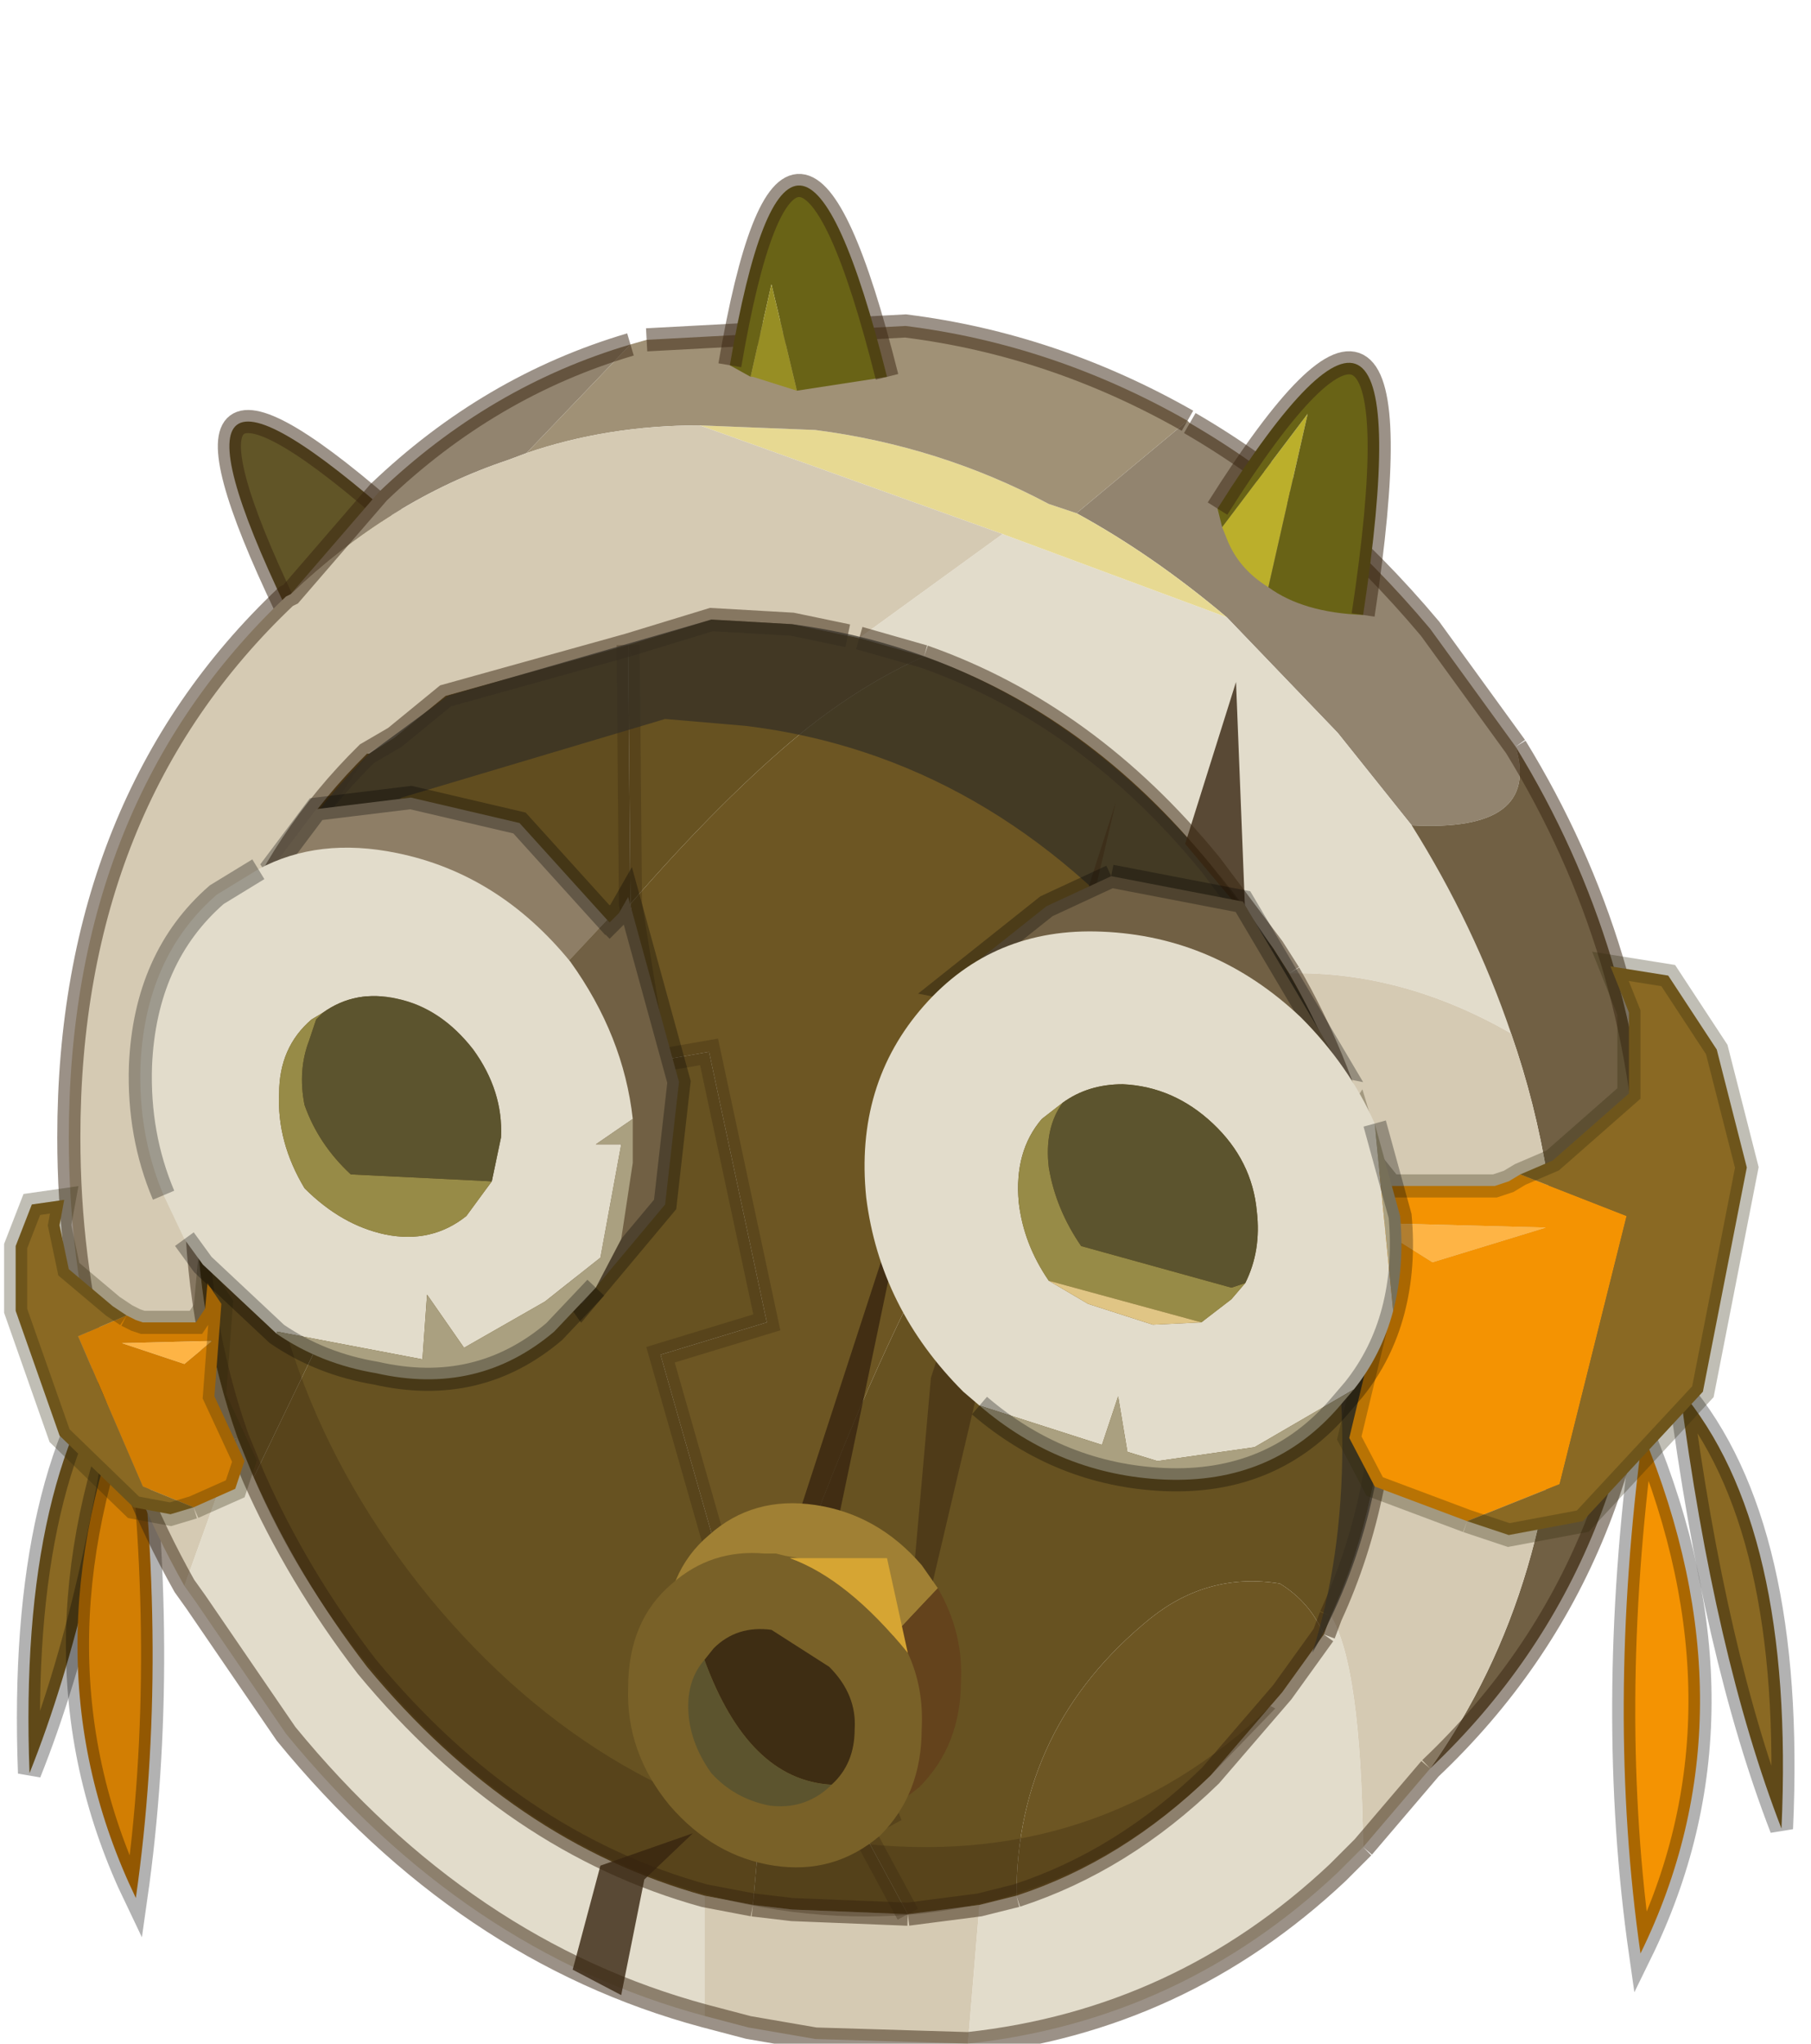 <svg width="39" height="44" viewBox="256.35 175.85 38.5 44.2" xmlns="http://www.w3.org/2000/svg" xmlns:xlink="http://www.w3.org/1999/xlink"><defs><g id="a"><path d="M291.55 206.85q2.5 6.05-.05 11.25-.75-5.25.05-11.25" fill="#f49302"/><path d="M291.55 206.85q2.5 6.05-.05 11.25-.75-5.25.05-11.25" fill="none" stroke="#000" stroke-opacity=".302" stroke-width=".5"/><path d="M292.35 205.9q2.5 2.95 2.2 9.5-1.45-3.75-2.2-9.5" fill="#8a6923"/><path d="M292.35 205.9q2.5 2.95 2.2 9.5-1.45-3.75-2.2-9.5" fill="none" stroke="#000" stroke-opacity=".302" stroke-width=".5"/><path d="M258.85 204.7q-.7 5.75-2.2 9.5-.25-6.55 2.2-9.5" fill="#8a6923"/><path d="M258.85 204.7q-2.45 2.95-2.2 9.5 1.5-3.75 2.2-9.5" fill="none" stroke="#000" stroke-opacity=".302" stroke-width=".5"/><path d="M258.9 205.65q.8 6 .05 11.25-2.5-5.2-.05-11.25" fill="#d27e03"/><path d="M258.9 205.65q-2.45 6.05.05 11.25.75-5.25-.05-11.25" fill="none" stroke="#000" stroke-opacity=".302" stroke-width=".5"/><path d="M264.65 187.15q-.7 1.85-2.45 1.85-3.35-7 2.45-1.85" fill="#615527"/><path d="M262.2 189q-3.35-7 2.45-1.85" fill="none" stroke="#382510" stroke-opacity=".502" stroke-width=".5"/><path d="M288.8 192q.55 1.85-2.25 1.7l-1.6-2-2.4-2.5q-1.6-1.35-3.25-2.25l2.4-2 .05.05q2.85 1.65 5.2 4.45l1.85 2.55m-21.4-6.35-.4.15q-2.55.85-4.7 2.9l1.9-2.2q2.4-2.3 5.45-3.2l-2.25 2.35" fill="#92846f"/><path d="m282.55 189.2 2.4 2.5 1.6 2q1.35 2.15 2.15 4.5-2.35-1.35-4.8-1.3l-.35-.55-1.35-1.8q-2.65-3.25-6.2-4.5l-1.4-.4 3.1-2.25 4.85 1.8M260 210.15l1.15-3.2.35.85q.95 2.15 2.45 4.1 3.15 3.8 7.3 4.95v2.6q-5.2-1.4-9.05-6.1l-1.95-2.85-.25-.35m3.95-18 .6-.35-.55.35h-.05m13.25 24.9.8-.2q2.3-.75 4.2-2.6l1.55-1.8.9-1.25.15-.4q.65 1.05.7 5l-.55.55q-3.4 3.2-8 3.7l.25-3" fill="#e2dccb"/><path d="M279.3 186.95q1.65.9 3.25 2.25l-4.85-1.8-6.55-2.35 2.5.1q2.7.35 5.05 1.6l.6.2" fill="#e7d992"/><path d="M286.55 193.7q2.8.15 2.25-1.7 2.7 4.4 2.9 9.6v.8q0 7.2-4.75 11.7 2.8-3.95 2.8-9.45 0-3.45-1.05-6.45-.8-2.35-2.15-4.5" fill="#716044"/><path d="m281.7 184.95-2.4 2-.6-.2q-2.35-1.25-5.05-1.6l-2.5-.1q-2 0-3.75.6l2.25-2.35.35-.1 5.6-.3q3.2.4 6.1 2.05" fill="#a09176"/><path d="M288.7 198.2q1.05 3 1.05 6.45 0 5.5-2.8 9.45l-1.45 1.7q-.05-3.95-.7-5 1.2-2.6 1.2-5.9 0-4.35-2.1-8 2.45-.05 4.8 1.3m-14.35-8.6-1.2-.25-1.75-.1-1.8.55-3.95 1.1-1.1.9-.6.35q-3.7 3.65-3.7 9.4 0 2.85.9 5.4l-1.15 3.2q-2.5-4.45-2.5-9.7 0-7.25 4.7-11.7l.1-.05q2.15-2.05 4.7-2.9l.4-.15q1.75-.6 3.75-.6l6.55 2.35-3.1 2.25-.25-.05m1.3 27.65 1.55-.2-.25 3-3.3-.1-1.45-.25-.95-.25v-2.6l1.05.2.85.1 2.5.1" fill="#d5cab3"/><path d="m269.6 189.8 1.8-.55 1.75.1 1.2.25.25.05 1.4.4q-1.35.6-2.65 1.65-1.7 1.4-3.7 3.7l-.05-5.6m13.95 6.55.35.55q2.1 3.65 2.1 8 0 3.3-1.2 5.9l-.15.4q-.3-.7-.95-1.1-1.55-.25-2.8.75-2.9 2.35-2.9 6l-.8.2-1.55.2-1-1.85.55-.3-1.8-4.55-.5.2q1.5-4.3 3.1-7.4 3.25-5.95 7.55-7m-13.9-.95.55 3.4 1.15-.2 1.25 5.85-2.3.7 1.7 5.95.85-.35v.05l-.55 6.25-1.05-.2q-4.15-1.15-7.3-4.95-1.5-1.95-2.45-4.1l1.4-2.9q1.85-3.85 4.5-7.05l2.25-2.45" fill="#675221"/><path d="m269.6 189.8.05 5.6-2.25 2.45q-2.65 3.2-4.5 7.05l-1.4 2.9-.35-.85q-.9-2.55-.9-5.4 0-5.75 3.7-9.4h.05l.55-.35 1.1-.9 3.95-1.1m3.25 21 .05-.05.5-.2 1.8 4.55-.55.3 1 1.85-2.5-.1-.85-.1.55-6.25" fill="#614d1f"/><path d="M269.65 195.4q2-2.3 3.7-3.7 1.3-1.05 2.65-1.65 3.55 1.25 6.2 4.5l1.35 1.8q-4.3 1.05-7.55 7-1.6 3.1-3.1 7.4h-.05.05l-.05.05v-.05l-.85.35-1.7-5.95 2.3-.7-1.25-5.85-1.15.2-.55-3.4m8.35 21.45q0-3.65 2.9-6 1.25-1 2.8-.75.65.4.95 1.1l-.9 1.25-1.55 1.8q-1.9 1.85-4.2 2.6" fill="#6d5623"/><path d="m288.8 192-1.85-2.55q-2.35-2.8-5.2-4.45m5.2 29.1q4.75-4.5 4.75-11.7v-.25m0-.55q-.2-5.2-2.9-9.6m-18.8-8.8 5.6-.3q3.2.4 6.1 2.05m-7.35 4.65-1.2-.25-1.75-.1-1.8.55m6.4.25-1.4-.4m-4.95-6.35q-3.05.9-5.45 3.2l-1.9 2.2-.1.05q-4.7 4.45-4.7 11.7 0 5.25 2.5 9.7l.25.35 1.95 2.85q3.85 4.7 9.05 6.1l.95.25 1.45.25 3.3.1m-15.8-13.1q-.9-2.55-.9-5.4 0-5.75 3.7-9.4l.6-.35 1.1-.9 3.95-1.1m6.4.25q3.55 1.25 6.2 4.5l1.35 1.8.35.55m.9 13.9q1.2-2.6 1.2-5.9 0-4.35-2.1-8m-8.25 20.35 1.55-.2.8-.2m6.65-5.65.15-.4m.7 5 1.45-1.7m-14.65 2.95-1.05-.2q-4.15-1.15-7.3-4.95-1.5-1.95-2.45-4.1l-.35-.85m11.15 10.1.85.1 2.5.1m9-6.05-.9 1.25-1.55 1.8q-1.9 1.85-4.2 2.6m7.5-1.05-.55.55q-3.4 3.2-8 3.7" fill="none" stroke="#382510" stroke-opacity=".502" stroke-width=".5"/><path d="m269.6 189.8.05 5.6.55 3.4 1.15-.2 1.25 5.85-2.3.7 1.7 5.95.85-.35h.05l.5-.2 1.8 4.55-.55.3 1 1.85m-2.8-6.5v.05" fill="none" stroke="#382510" stroke-opacity=".302" stroke-width=".5"/><path d="m283.5 212.75.1.05-1.4 1.45q-3.75 3.6-9.05 2.95-5.35-.7-9.15-5.3-3.75-4.6-3.75-10.35 0-5.7 3.7-9.35-2.4 3.25-2.4 7.9 0 5.7 3.75 10.3 3.8 4.6 9.15 5.3 5.3.65 9.05-2.95" fill="#382510" fill-opacity=".302"/><path d="M281.25 196.75q-3.8-4.55-9.1-5.2l-1.75-.15-5.7 1.7-1.7 1.25q-1.25 1.2-2.05 2.65.95-2.75 3.05-4.85l1.7-1.25 5.7-1.65 1.75.1q5.3.7 9.05 5.2 3.85 4.55 3.85 10.35 0 3.85-1.65 6.7.65-2.05.65-4.5 0-5.8-3.8-10.35" fill="#332e26" fill-opacity=".702"/><path d="m281.65 194.1 1.1-3.5.2 5.05-1.3-1.55m-13.25 24.35.6-2.25 2-.7-1.05 1-.5 2.5-1.05-.55M275.75 201.05l-2.95 14.1.1-5.35 2.85-8.75" fill="#382510" fill-opacity=".8"/><path d="M280.15 193.2 275.5 213l.65-7.35 4-12.45" fill="#382510" fill-opacity=".502"/><path d="m287.75 208.75-2-.75-.55-1.05.6-2.5-.95-3.6.55-.85.3 1 .4.5h2.25l.3-.1.25-.15 2.3.9-1.45 5.8-2 .8m1.7-6.35-3.8-.1 1.35.85 2.45-.75" fill="#f49302"/><path d="m288.9 201.25.7-.3 1.65-1.45v-1.75l-.4-1 1.25.2 1.05 1.6.65 2.55-.95 4.85-2.6 2.8-1.6.3-.9-.3 2-.8 1.45-5.8-2.3-.9" fill="#8a6923"/><path d="m289.45 202.4-2.45.75-1.35-.85 3.8.1" fill="#feb445"/><path d="m287.75 208.75-2-.75-.55-1.05.6-2.5-.95-3.6.55-.85.3 1 .4.5h2.25l.3-.1.25-.15.7-.3 1.65-1.45v-1.75l-.4-1 1.25.2 1.05 1.6.65 2.55-.95 4.85-2.6 2.8-1.6.3-.9-.3" fill="none" stroke="#31280b" stroke-opacity=".302" stroke-width=".5"/><path d="m258.75 204.3.2.1.15.05h1.15l.2-.3.05-.55.3.45-.15 2 .65 1.4-.2.6-.9.4-1.1-.45-1.4-3.25 1.05-.45m-.1.6 1.35.45.6-.5-1.95.05" fill="#d27e03"/><path d="m258.75 204.3-1.05.45 1.4 3.25 1.1.45-.5.15-.8-.15-1.6-1.55-.95-2.7v-1.4l.35-.9.7-.1-.1.55.2.95.95.8.3.2" fill="#8a6923"/><path d="m258.65 204.9 1.95-.05-.6.5-1.35-.45" fill="#feb445"/><path d="m260.2 208.45.9-.4.2-.6-.65-1.4.15-2-.3-.45-.05.55-.2.3h-1.15l-.15-.05-.2-.1m1.45 4.15-.5.15-.8-.15-1.6-1.55-.95-2.7v-1.4l.35-.9.7-.1-.1.55.2.95.95.8.3.2" fill="none" stroke="#31280b" stroke-opacity=".302" stroke-width=".5"/><path d="m272.15 214.6-.85-.75q-.95-1.15-.9-2.55 0-1.45.95-2.25.95-.85 2.3-.65t2.3 1.3l.35.5-4.15 4.4" fill="#a08034"/><path d="M276.3 210.2q.55.95.5 2 0 1.4-.9 2.3-1 .85-2.3.65-.8-.1-1.45-.55l4.15-4.4" fill="#64431c"/><path d="M275.65 211.6q.35.75.3 1.65 0 1.4-.9 2.3-1 .85-2.3.65t-2.25-1.3q-.95-1.15-.9-2.55 0-1.45.95-2.25.85-.75 2-.65h.25l.2.05.3.05h-.2q1.25.45 2.55 2.05" fill="#796128"/><path d="M273.3 209.55h1.9l.45 2.05q-1.3-1.6-2.55-2.05h.2" fill="#d6a533"/><path d="m271.25 211.75.2-.25q.5-.5 1.25-.4l1.25.8q.6.6.55 1.35 0 .75-.5 1.2-1.8-.1-2.75-2.7" fill="#3e2d13"/><path d="m274 214.45-.05.05q-.55.5-1.3.4-.75-.15-1.25-.7-.5-.7-.5-1.45 0-.6.35-1 .95 2.6 2.75 2.7" fill="#5c542e"/><path d="m265.5 199.65-3.55-5.1.9-1.2 2.05-.25 2.35.55 1.9 2.1-3.65 3.9" fill="#8e7e66"/><path d="m269.4 195.6.2-.35 1.1 4-.3 2.65-1.8 2.15-3.1-4.4 3.65-3.9.05.05.2-.2" fill="#716044"/><path d="m269.4 195.6.2-.35 1.1 4-.3 2.65-1.8 2.15-3.1-4.4-3.55-5.1.9-1.2 2.05-.25 2.35.55 1.9 2.1.25-.15-.2.2-.05-.05" fill="none" stroke="#000" stroke-opacity=".302" stroke-width=".5"/><path d="m269.7 200.05-.8.55h.55l-.45 2.45-1.2.95-1.75 1-.8-1.15-.1 1.4-3.15-.6v.05l-1.6-1.5-.4-.55-.45-.95q-.55-1.3-.5-2.8.1-2.35 1.65-3.7l.9-.55q1.3-.7 3-.35 2.2.45 3.75 2.35 1.15 1.6 1.35 3.4m-6.7-2.3-.25.15q-.7.6-.7 1.6-.05 1.05.55 2.05.8.8 1.75 1 1 .2 1.75-.4l.55-.75.2-.95q.05-1-.6-1.9-.7-.9-1.65-1.1-.9-.2-1.6.3" fill="#e2dccb"/><path d="m266.65 201.4-.55.75q-.75.6-1.75.4-.95-.2-1.75-1-.6-1-.55-2.05 0-1 .7-1.6l.25-.15-.15.15-.15.45q-.25.65-.1 1.4.3.85 1 1.5l3.05.15" fill="#978b47"/><path d="M263 197.75q.7-.5 1.6-.3.95.2 1.65 1.1.65.9.6 1.9l-.2.95-3.05-.15q-.7-.65-1-1.5-.15-.75.1-1.4l.15-.45.15-.15" fill="#5c542e"/><path d="M262 204.7v-.05l3.15.6.1-1.4.8 1.15 1.75-1 1.2-.95.45-2.45h-.55l.8-.55v.95l-.25 1.65-.55 1.05-.9.95q-1.65 1.4-3.85.9-1.2-.2-2.15-.85" fill="#aaa080"/><path d="m261.6 194.65-.9.55q-1.55 1.35-1.65 3.7-.05 1.5.5 2.8m.45.95.4.55 1.6 1.5q.95.65 2.15.85 2.2.5 3.85-.9l.9-.95" fill="none" stroke="#000" stroke-opacity=".302" stroke-width=".5"/><path d="m280.05 194.8 2.85.55 2.1 3.55-8.55-1.7 2.2-1.75 1.4-.65" fill="#716044"/><path d="m280.05 194.8 2.85.55 2.1 3.55-8.55-1.7 2.2-1.75 1.4-.65" fill="none" stroke="#000" stroke-opacity=".302" stroke-width=".5"/><path d="M282.95 203.6q.35-.7.25-1.55-.1-1.1-.95-1.9t-1.95-.85q-.75 0-1.3.4l-.45.35q-.6.7-.5 1.8.1.9.65 1.7l.85.5 1.4.45 1.05-.05.65-.5.3-.35m-5.75 2.65-.35-.3q-1.8-1.8-2.1-4.2-.25-2.45 1.25-4.15t3.85-1.6q2.45.1 4.3 1.85 1.05 1.05 1.6 2.3l.4 4.05q-.25.95-.85 1.7l-2.15 1.25-2.1.3-.65-.2-.2-1.2-.35 1.05-2.65-.85" fill="#e2dccb"/><path d="m282.95 203.6-.3.35-.65.5-3.3-.9q-.55-.8-.65-1.7-.1-1.1.5-1.8l.45-.35q-.4.55-.3 1.4.15.9.7 1.7l3.25.9.3-.1" fill="#978b47"/><path d="M279 199.7q.55-.4 1.3-.4 1.1.05 1.95.85t.95 1.9q.1.85-.25 1.55l-.3.1-3.25-.9q-.55-.8-.7-1.7-.1-.85.3-1.4" fill="#5c542e"/><path d="m282 204.45-1.05.05-1.4-.45-.85-.5 3.3.9" fill="#e0c585"/><path d="m285.75 200.15.55 2q.1 1.1-.15 2.05l-.4-4.05m-.45 5.75-.3.35q-1.45 1.7-3.8 1.6-2.25-.1-4-1.6l2.65.85.35-1.05.2 1.2.65.2 2.1-.3 2.15-1.25" fill="#aaa080"/><path d="m285.75 200.15.55 2q.1 1.1-.15 2.05t-.85 1.7l-.3.35q-1.45 1.7-3.8 1.6-2.25-.1-4-1.6" fill="none" stroke="#000" stroke-opacity=".302" stroke-width=".5"/><path d="M283.45 188.55q-.65-.4-.9-1.05l-.1-.25 1.85-2.45-.85 3.75" fill="#bbaf2b"/><path d="m282.45 187.25-.1-.4q4.6-7.3 3.15 2.3-1.3-.05-2.05-.6l.85-3.75-1.85 2.45" fill="#696316"/><path d="M282.35 186.85q4.6-7.3 3.15 2.3" fill="none" stroke="#382510" stroke-opacity=".502" stroke-width=".5"/><path d="m272.25 184-.45-.25q1.35-7.9 3.4.25l-1.95.3-.55-2.3-.45 2" fill="#696316"/><path d="m273.25 184.3-.95-.3h-.05l.45-2 .55 2.3" fill="#978e24"/><path d="M271.8 183.75q1.35-7.9 3.4.25" fill="none" stroke="#382510" stroke-opacity=".502" stroke-width=".5"/></g></defs><use xlink:href="#a"/></svg>